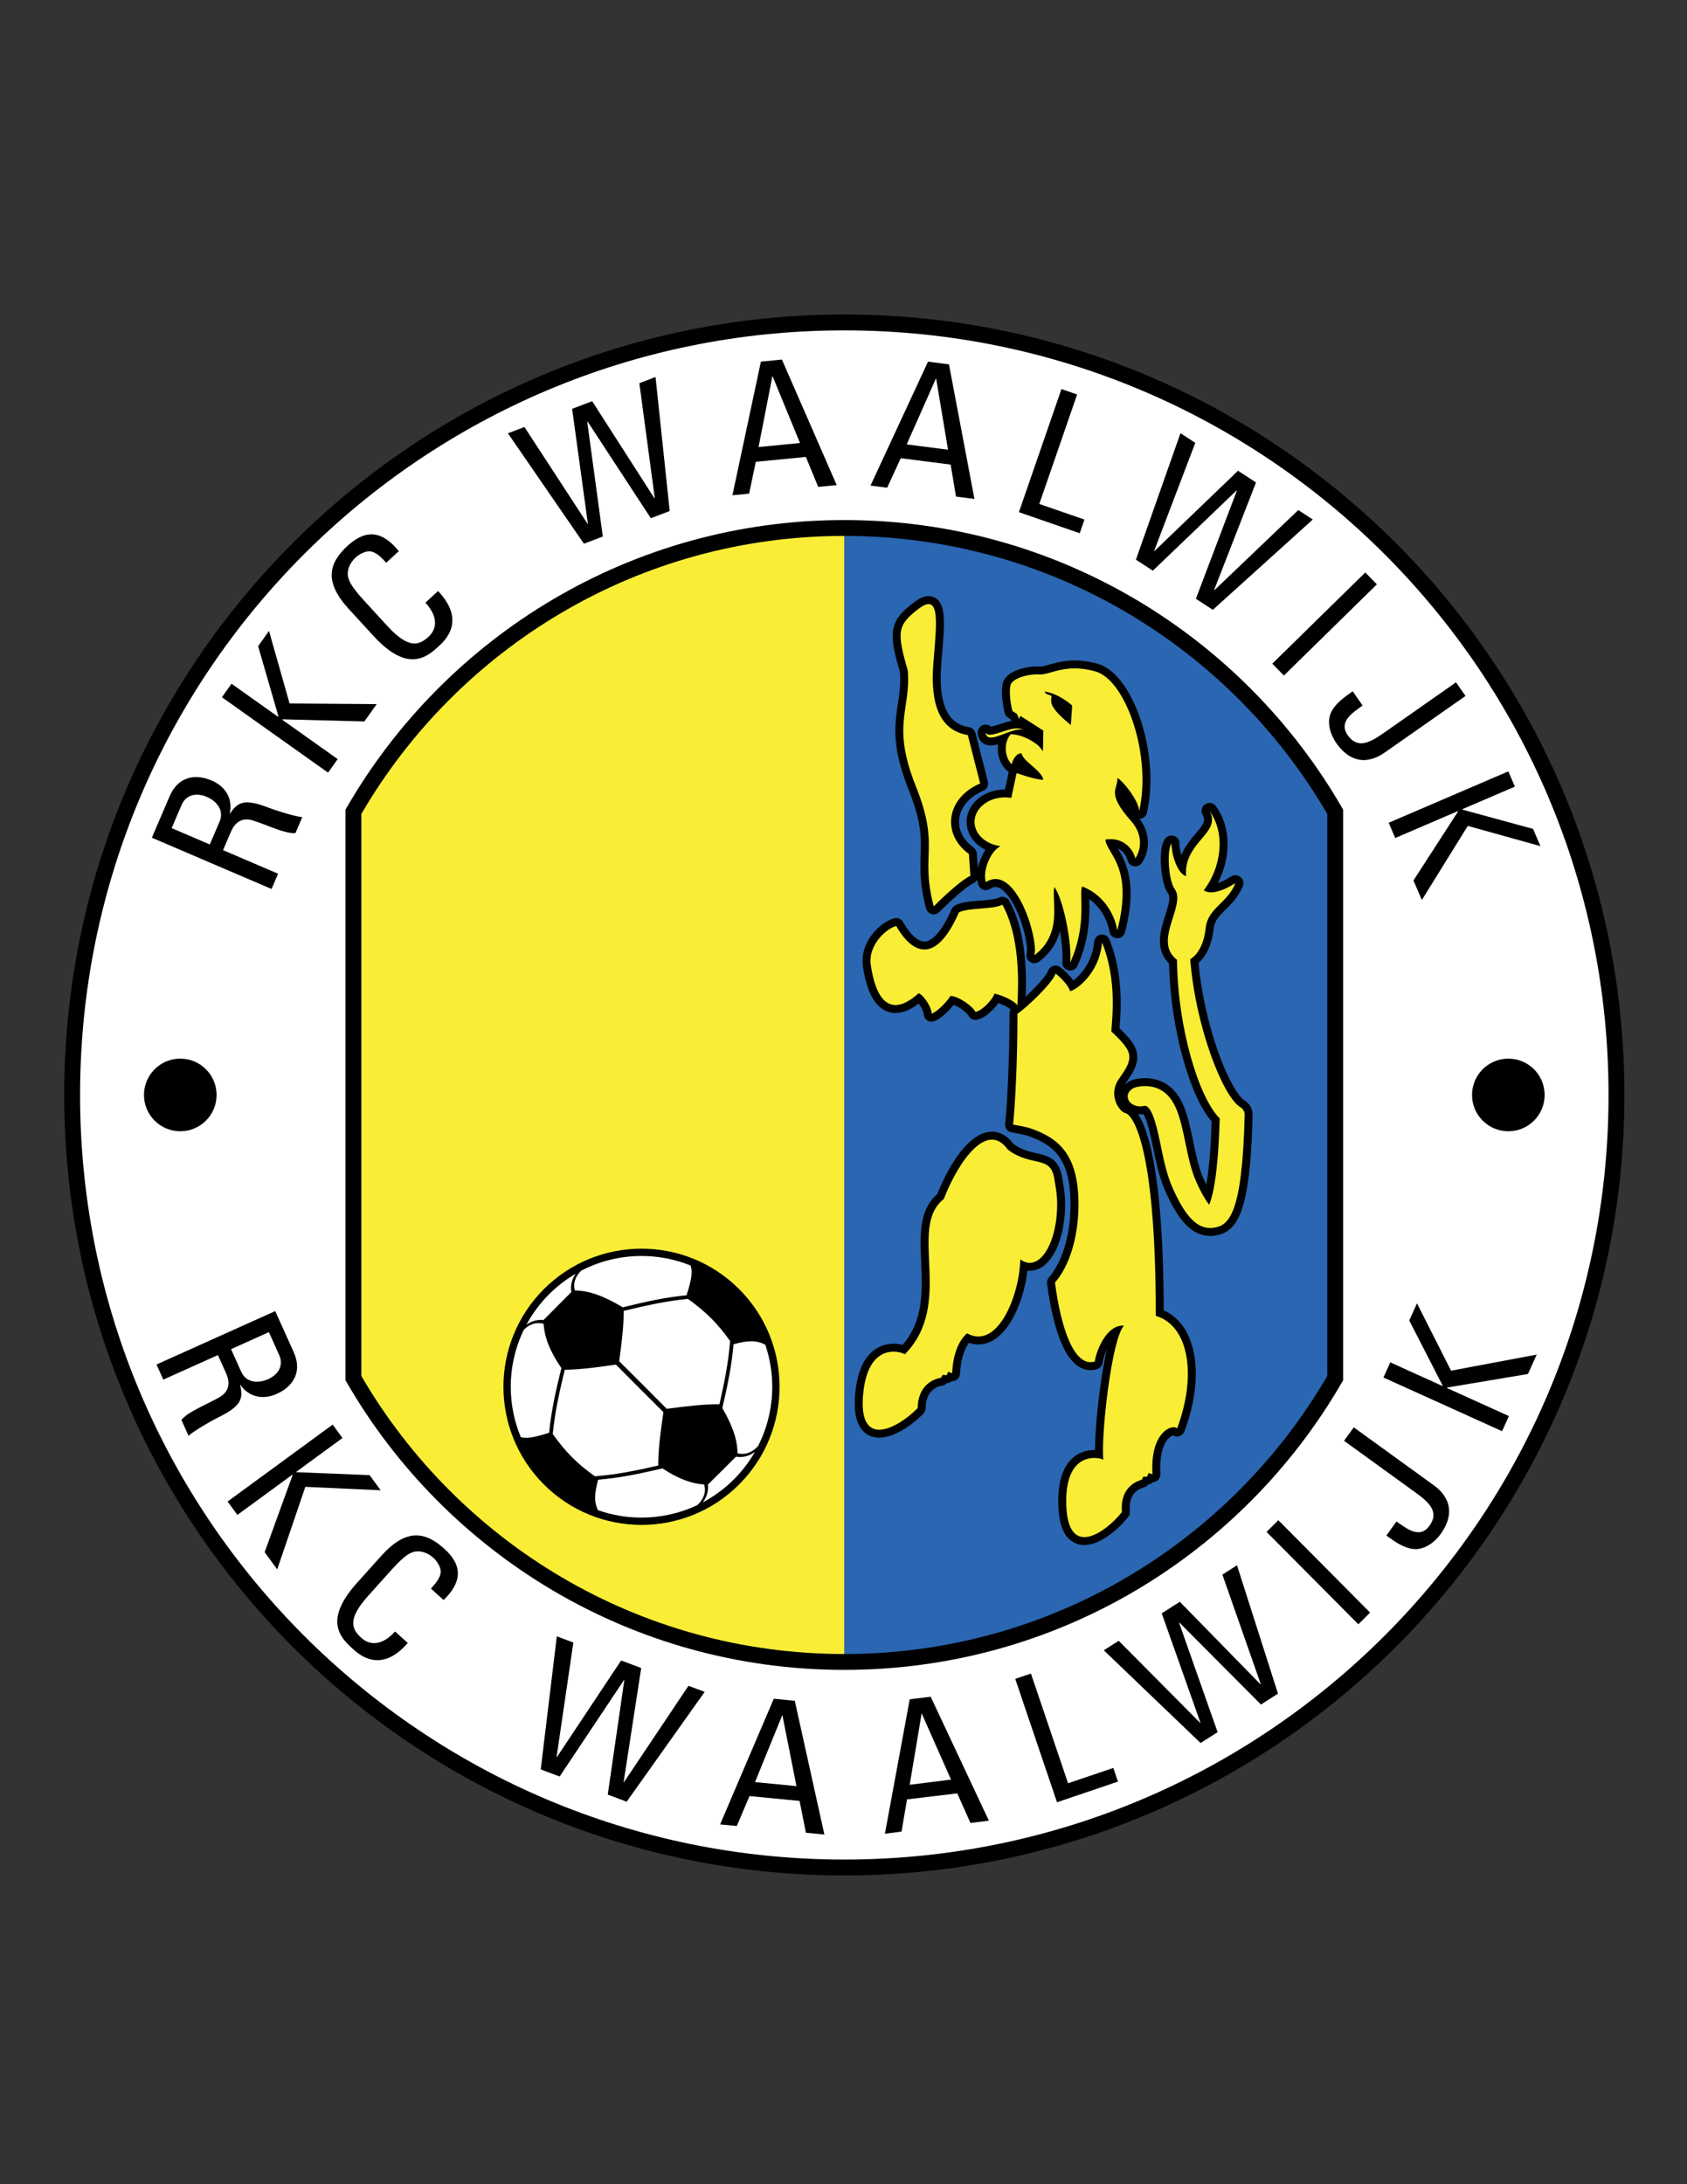 <?xml version="1.0" encoding="iso-8859-1"?>
<!-- Generator: Adobe Illustrator 24.0.1, SVG Export Plug-In . SVG Version: 6.00 Build 0)  -->
<svg version="1.1" id="Layer_1" xmlns="http://www.w3.org/2000/svg" xmlns:xlink="http://www.w3.org/1999/xlink" x="0px" y="0px"
	 viewBox="0 0 612 792" style="enable-background:new 0 0 612 792;" xml:space="preserve">
<rect x="0" y="0" width="612" height="792" fill="#333333" stroke="none"/>
<path d="M23.294,397.038c0.002-156.295,126.706-282.997,283-283l0,0c156.295,0.003,282.998,126.705,283,283l0,0
	c-0.002,156.299-126.705,282.997-283,282.999l0,0C149.999,680.035,23.296,553.337,23.294,397.038L23.294,397.038z"/>
<path style="fill:#FFFFFF;" d="M29.05,397.038c0.002,76.567,31.029,145.859,81.204,196.04l0,0
	c50.182,50.175,119.473,81.2,196.04,81.2l0,0c76.566,0,145.858-31.025,196.04-81.2l0,0c50.178-50.181,81.203-119.473,81.203-196.04
	l0,0c0-76.567-31.027-145.859-81.203-196.041l0,0c-50.182-50.175-119.475-81.201-196.04-81.203l0,0
	c-76.568,0.002-145.859,31.028-196.04,81.203l0,0C60.079,251.179,29.052,320.471,29.05,397.038L29.05,397.038L29.05,397.038z"/>
<path d="M125.717,501.158l-0.386-0.668V293.591l0.386-0.67c36.023-62.352,103.382-104.35,180.581-104.352l0,0
	C383.49,188.57,450.84,230.562,486.87,292.92l0,0l-2.49,1.44l2.49-1.44l0.386,0.67V500.49l-0.386,0.668
	c-36.03,62.349-103.38,104.35-180.572,104.352l0,0C229.097,605.509,161.741,563.507,125.717,501.158L125.717,501.158z"/>
<path style="fill:#2A66B1;" d="M306.298,194.325v405.428c74.791,0.002,140.057-40.536,175.204-100.809V295.136
	C446.355,234.854,381.089,194.323,306.298,194.325z"/>
<path style="fill:#F9ED36;" d="M131.086,295.136v203.81c35.14,60.271,100.413,100.81,175.212,100.808V194.325
	C231.499,194.323,166.227,234.858,131.086,295.136z"/>
<path d="M326.569,246.324c0.034,6.37-1.723,11.292-1.76,18.617c-0.006,5.522,1.114,12.133,4.77,21.26
	c3.92,9.866,4.481,15.187,4.495,20.131c0.003,2.515-0.172,4.997-0.174,7.885c-0.004,4.021,0.367,8.753,2.042,15.168
	c0.262,1.004,1.042,1.789,2.047,2.057c0.243,0.065,0.491,0.097,0.738,0.097c0.763,0,1.507-0.304,2.055-0.863
	c0.002-0.002,0.52-0.53,1.391-1.379c1.303-1.274,3.375-3.244,5.501-5.065c2.103-1.815,4.369-3.5,5.596-4.073
	c0.547-0.265,0.98-0.69,1.263-1.199c0.068,0.622,0.186,1.24,0.396,1.857c0.287,0.835,0.951,1.5,1.787,1.786
	c0.835,0.287,1.768,0.171,2.508-0.311c0.829-0.535,1.415-0.669,1.943-0.675c0.907-0.019,2.149,0.546,3.585,2.077
	c2.13,2.247,4.215,6.292,5.615,10.355c1.424,4.043,2.214,8.214,2.197,10.405c0.004,0.613-0.067,1.054-0.099,1.139
	c-0.342,1.187,0.115,2.462,1.13,3.163c1.015,0.701,2.368,0.677,3.358-0.063c3.572-2.656,5.768-5.901,6.953-9.154
	c0.24-0.654,0.441-1.306,0.61-1.954c0.586,3.409,0.949,6.769,0.938,9.269c0,0.722-0.028,1.365-0.083,1.904
	c-0.139,1.4,0.758,2.693,2.115,3.06c0.249,0.067,0.501,0.1,0.749,0.1c1.103,0,2.14-0.638,2.616-1.684
	c3.829-8.369,4.354-15.877,4.352-21.139c-0.001-1.132-0.025-2.162-0.046-3.062c3.914,2.762,6.523,7.153,7.338,11.8
	c0.232,1.335,1.364,2.323,2.719,2.376c1.355,0.056,2.56-0.842,2.9-2.151c1.448-5.581,2.029-10.201,2.031-14.098
	c0.017-6.432-1.655-10.913-3.333-14.058c-0.45-0.809-0.87-1.539-1.243-2.188c0.677,0.312,1.241,0.732,1.74,1.208
	c1.031,0.98,1.628,2.362,1.697,2.868c0.211,1.145,1.084,2.04,2.22,2.288c1.137,0.247,2.301-0.208,2.969-1.162
	c1.367-1.962,2.233-4.497,2.238-7.319c0.011-2.81-0.913-5.889-3.037-8.683c1.283-0.052,2.394-0.956,2.685-2.237
	c0.868-3.816,1.254-7.825,1.256-11.862c-0.008-9.351-2.064-18.862-5.358-26.55c-1.653-3.845-3.616-7.238-5.883-9.942
	c-2.269-2.69-4.864-4.761-7.938-5.633c-3.128-0.875-5.886-1.211-8.315-1.209c-3.323-0.002-6.016,0.631-8.12,1.209
	c-2.103,0.594-3.625,1.029-4.494,1.003c-0.08,0-0.146,0-0.188-0.002c-0.278-0.015-0.58-0.023-0.885-0.023
	c-2.486,0.006-5.034,0.474-7.252,1.335c-1.109,0.438-2.141,0.97-3.061,1.712c-0.898,0.739-1.796,1.757-2.111,3.267
	c-0.196,0.999-0.266,1.999-0.266,2.982c0.014,3.826,1.002,7.463,1.025,7.589c0.181,0.688,0.611,1.285,1.208,1.675l0.939,0.612
	l0.242,0.597c-1.44,0.255-2.771,0.7-3.993,1.092c-1.413,0.49-2.749,0.88-3.387,0.985c-0.736-0.677-1.799-0.94-2.796-0.631
	c-1.296,0.4-2.14,1.656-2.018,3.006c0.086,1.12,0.543,2.431,1.592,3.326c1.037,0.882,2.244,1.098,3.171,1.098
	c0.009,0,0.018,0,0.026,0c0.93-0.024,1.788-0.184,2.611-0.409c-0.065,0.514-0.107,1.03-0.109,1.546
	c0.011,2.761,0.9,5.625,3.054,7.758c0.275,0.268,0.595,0.474,0.938,0.612l-1.391,6.438c-3.672,0.016-7.042,1.194-9.6,3.232
	c-2.556,2.032-4.332,5.075-4.328,8.53c-0.004,3.129,1.461,5.939,3.638,7.932c0.946,0.87,2.028,1.608,3.212,2.198
	c-0.456,0.683-0.858,1.399-1.216,2.128c-0.728,1.523-1.26,3.119-1.555,4.707l-0.368-5.509c-0.06-0.851-0.494-1.639-1.186-2.139
	c-3.382-2.466-5.272-5.768-5.274-9.316c-0.021-4.619,3.3-8.961,8.787-11.275c1.32-0.551,2.032-1.981,1.677-3.367l-4.49-17.555
	c-0.284-1.11-1.191-1.942-2.321-2.126c-3.724-0.657-5.953-2.242-7.67-5.067c-1.693-2.838-2.647-7.166-2.639-12.808
	c0-1.526,0.067-3.142,0.202-4.84c0.427-5.524,0.965-10.755,0.97-14.929c-0.015-2.284-0.134-4.233-0.719-6.028
	c-0.308-0.893-0.751-1.802-1.582-2.591c-0.813-0.799-2.091-1.301-3.246-1.274c-1.977,0.049-3.47,0.921-5.146,2.145
	c-2.433,1.835-4.344,3.432-5.765,5.429c-1.432,1.985-2.15,4.408-2.127,6.979c0.022,3.472,1.023,7.339,2.644,12.981
	C326.542,244.605,326.569,245.479,326.569,246.324z"/>
<path d="M385.238,426.514l-2.832,0.499l2.832-0.503c-0.412-2.446-1.428-4.496-3.022-5.829c-2.434-1.969-4.967-2.159-7.319-2.765
	c-2.298-0.547-4.608-1.231-7.215-3.109c-2.038-2.775-4.832-4.476-7.815-4.447c-2.459,0.011-4.653,1.035-6.585,2.463
	c-5.562,4.209-10.11,12.285-13.306,20.195c-2.452,2.124-3.993,4.849-4.843,7.723c-0.933,3.125-1.155,6.449-1.159,9.89
	c0.004,4.628,0.423,9.493,0.419,14.327c-0.019,8.22-1.136,16.025-6.93,22.718c-0.952-0.258-2.059-0.423-3.326-0.438
	c-2.621-0.025-5.94,0.897-8.583,3.69c-2.647,2.779-4.511,7.109-5.21,13.547c-0.178,1.607-0.262,3.08-0.262,4.43
	c0.011,3.868,0.665,6.831,2.256,9.086c1.541,2.229,4.113,3.307,6.434,3.307c0.061,0,0.12-0.001,0.182-0.002
	c3.194-0.034,6.17-1.379,8.935-3.038c2.75-1.685,5.24-3.763,7.096-5.688c0.5-0.523,0.79-1.228,0.802-1.951
	c0.07-3.287,1.035-5.042,2.159-6.219c1.131-1.168,2.643-1.77,3.887-1.975c0.636-0.107,1.216-0.424,1.647-0.89
	c0.673-0.02,1.31-0.273,1.807-0.705c0.58,0.024,1.163-0.128,1.664-0.444c0.788-0.502,1.286-1.359,1.331-2.291
	c0.296-5.873,1.77-9.252,3.231-11.169c1.129,0.385,2.278,0.583,3.414,0.581c3.157,0.002,5.918-1.498,8.079-3.567
	c5.496-5.39,8.727-14.795,9.702-23.186c0.274,0.029,0.553,0.045,0.835,0.045c2.229,0.004,4.246-0.987,5.804-2.402
	c4.602-4.301,6.968-12.333,7.046-21.669C386.39,432.899,385.752,429.446,385.238,426.514z"/>
<path d="M451.399,398.973c-0.693-0.347-2.471-2.344-4.152-5.413c-5.089-8.992-10.864-26.827-12.463-44.395
	c3.291-2.897,4.944-7.398,5.484-12.408c0.308-2.654,1.565-4.129,3.754-6.34c2.129-2.141,5.091-4.739,6.836-9.125
	c0.456-1.157,0.121-2.48-0.835-3.274c-0.955-0.796-2.318-0.887-3.371-0.227c-1.868,1.188-3.536,1.965-4.874,2.413
	c2.25-4.303,3.536-9.213,3.545-14.134c0.003-4.797-1.261-9.648-4.225-13.736c-0.896-1.237-2.611-1.556-3.893-0.726
	c-1.286,0.832-1.691,2.528-0.929,3.853c0.454,0.802,0.549,1.303,0.554,1.736c0.004,0.601-0.248,1.345-0.985,2.433
	c-1.077,1.62-3.116,3.645-4.982,6.299c-0.858,1.221-1.677,2.62-2.307,4.201c-0.456-1.619-0.722-3.202-0.68-3.898
	c-0.002-0.1,0.004-0.133,0.002-0.133c0.122-1.27-0.618-2.478-1.805-2.951c-1.189-0.471-2.553-0.096-3.334,0.914
	c-0.881,1.204-1.108,2.305-1.346,3.539c-0.207,1.229-0.29,2.576-0.292,3.991c0.002,2.212,0.21,4.577,0.609,6.724
	c0.438,2.167,0.897,4.024,2.074,5.682c0.251,0.346,0.408,0.771,0.417,1.631c0.026,1.483-0.701,3.941-1.577,6.637
	c-0.85,2.721-1.83,5.725-1.846,8.948c-0.058,2.759,0.926,5.838,3.333,8.162c0.261,12.218,2.232,24.395,5.09,34.617
	c2.811,9.908,6.265,17.905,10.364,22.64c-0.344,11.191-1.141,18.396-1.944,22.915c-0.338-0.688-0.693-1.443-1.065-2.276
	c-1.646-3.647-2.703-8.589-3.718-13.509c-0.915-4.363-1.764-8.556-3.252-12.271c-1.469-3.685-3.733-7.058-7.482-8.981
	c-1.544-0.799-3.819-1.573-6.691-1.57c-1.096,0-2.281,0.11-3.538,0.371c-1.538,0.307-2.968,1.074-4.007,2.19
	c0.147-0.263,0.31-0.53,0.508-0.806c2.46-3.446,4.144-6.07,4.208-9.371c0.009-2.17-0.903-4.134-2.19-5.851
	c-1.103-1.482-2.513-2.937-4.27-4.632c0.155-2.075,0.435-5.334,0.435-9.204c-0.004-6.417-0.747-14.67-4.098-22.966
	c-0.498-1.233-1.779-1.964-3.096-1.767c-1.314,0.197-2.325,1.273-2.439,2.6c-0.428,4.951-2.475,8.689-4.66,11.279
	c-0.994,1.178-2.019,2.104-2.884,2.756c-0.71-1.003-1.493-1.858-2.205-2.589c-1.323-1.335-2.439-2.179-2.511-2.234
	c-0.754-0.568-1.748-0.73-2.643-0.434c-0.895,0.297-1.595,1.023-1.855,1.931c0.03,0.029-0.601,1.191-1.607,2.398
	c-1.509,1.883-3.789,4.251-5.939,6.278c-0.174,0.165-0.348,0.325-0.521,0.486c0.058-1.607,0.098-3.203,0.098-4.773
	c-0.011-11.357-1.57-21.712-6.008-29.917c-0.742-1.366-2.439-1.897-3.826-1.196c-0.863,0.507-3.756,0.886-6.743,1.077
	c-3.049,0.273-6.202,0.381-8.981,1.655c-0.621,0.3-1.109,0.802-1.387,1.434c-2.14,4.868-4.21,7.948-5.942,9.663
	c-1.761,1.725-2.981,2.078-3.96,2.092c-1.184,0.019-2.62-0.697-4.074-2.11c-1.433-1.381-2.737-3.308-3.636-4.922
	c-0.601-1.077-1.815-1.649-3.028-1.428c-1.271,0.254-2.342,0.8-3.569,1.577c-1.795,1.174-3.746,2.915-5.338,5.238
	c-1.581,2.314-2.797,5.264-2.797,8.655c0,0.732,0.059,1.475,0.176,2.222c0.896,5.692,2.25,9.636,4.207,12.421
	c1.905,2.794,4.817,4.304,7.57,4.249c3.354-0.075,6.113-1.649,8.38-3.408c0.283,0.352,0.572,0.756,0.811,1.168
	c0.345,0.562,0.638,1.144,0.818,1.612c0.09,0.232,0.152,0.433,0.183,0.57c0.017,0.067,0.026,0.119,0.029,0.148l0.002,0.004
	c-0.063,0.99,0.385,1.94,1.192,2.521c0.496,0.358,1.086,0.541,1.68,0.541c0.384,0,0.768-0.076,1.132-0.231
	c1.99-0.879,3.604-2.31,5.03-3.735c0.729-0.748,1.374-1.474,1.916-2.147c0.74,0.305,1.692,0.787,2.5,1.374
	c0.78,0.525,1.508,1.112,2.016,1.602c0.255,0.242,0.454,0.462,0.568,0.609c0.045,0.054,0.076,0.097,0.093,0.124
	c0.53,1.233,1.839,1.936,3.165,1.692c2.585-0.571,4.305-2.173,5.929-3.775c0.721-0.751,1.36-1.522,1.891-2.279
	c0.601,0.211,1.227,0.463,1.817,0.742c1.144,0.518,2.163,1.207,2.633,1.653c-0.27,0.442-0.43,0.949-0.433,1.483
	c-0.002,0.484,0,0.957,0,1.416c0.002,16.956-0.929,32.622-1.558,38.486c-0.165,1.528,0.894,2.909,2.411,3.147
	c0.002,0,1.04,0.166,2.314,0.412c1.26,0.236,2.805,0.583,3.47,0.817c4.814,1.661,8.528,3.714,11.145,7.233
	c2.615,3.521,4.368,8.849,4.372,17.634c0.035,11.455-3.361,21.451-7.814,26.42c-0.552,0.622-0.806,1.45-0.698,2.277
	c1.034,7.87,2.624,15.259,4.927,20.936c1.161,2.84,2.487,5.271,4.194,7.165c1.674,1.869,3.971,3.291,6.658,3.285
	c0.772,0,1.558-0.116,2.321-0.341c1.072-0.317,1.859-1.216,2.029-2.321c0.184-1.256,0.735-3.113,1.549-4.888
	c-0.972,4.237-1.798,9.263-2.491,14.409c-1.104,8.307-1.785,16.741-1.802,22.12c-0.09-0.002-0.18-0.004-0.272-0.005
	c-2.622-0.021-6.117,0.869-8.787,3.876c-2.665,2.998-4.274,7.68-4.273,14.628c0.015,5.174,0.713,8.878,2.292,11.651
	c1.485,2.733,4.305,4.303,6.96,4.303c0.069,0,0.14-0.001,0.21-0.003c3.394-0.047,6.382-1.684,9.099-3.629
	c2.704-1.979,5.09-4.393,6.805-6.575c0.46-0.587,0.67-1.314,0.597-2.056c-0.043-0.454-0.061-0.883-0.061-1.295
	c0.019-2.683,0.787-4.204,1.746-5.306c0.965-1.091,2.286-1.749,3.413-2.042c0.616-0.164,1.158-0.527,1.542-1.023
	c0.673-0.08,1.286-0.394,1.741-0.872c0.583-0.034,1.151-0.244,1.622-0.615c0.739-0.584,1.148-1.501,1.089-2.441
	c-0.049-0.772-0.071-1.505-0.071-2.204c0-5.165,1.198-8.205,2.386-9.864c0.85-1.228,1.77-1.703,2.215-1.86
	c0.542,0.331,1.19,0.482,1.845,0.403c1.066-0.126,1.976-0.841,2.354-1.846c2.732-7.277,4.099-14.431,4.103-20.886
	c-0.006-5.646-1.04-10.78-3.276-14.975c-1.872-3.542-4.712-6.408-8.347-8.019c-0.095-30.926-2.275-48.825-4.802-59.295
	c-1.297-5.35-2.676-8.767-4.029-11.045c-0.177-0.282-0.35-0.547-0.522-0.798c0.261,0.024,0.521,0.052,0.781,0.054
	c0.392,0,0.785-0.027,1.176-0.081c0.42,0.703,1.144,2.259,1.624,4.063c0.731,2.477,1.358,5.471,1.896,8.065
	c1.096,5.241,2.225,10.834,4.504,15.925c2.314,5.158,4.559,9.01,7.13,11.762c2.511,2.722,5.636,4.368,8.991,4.368
	c0.026,0,0.054,0,0.081,0c0.508,0,1.005-0.035,1.49-0.096c1.628-0.199,3.645-0.712,5.438-2.169c2.7-2.218,4.511-5.881,5.882-12.187
	c1.36-6.345,2.265-15.563,2.597-29.377v-0.068c0-0.031,0-0.06,0-0.089C454.425,402.085,453.265,400.075,451.399,398.973z"/>
<path style="fill:#F9ED36;" d="M351.492,309.664c-3.972-2.874-6.465-7.026-6.465-11.648c0-6.059,4.279-11.31,10.554-13.93
	l-4.489-17.554c-10.058-1.648-13.671-10.929-12.51-25.784c1.1-14.125,2.822-26.106-5.124-20.148
	c-7.955,5.969-8.23,8.442-4.13,22.578c1.109,14.415-5.99,19.645,2.926,41.953c8.906,22.308,1.427,24.094,6.477,43.528
	c0,0,8.716-8.885,13.291-11.093"/>
<path style="fill:#F9ED36;" d="M363.664,328.058c5.039,9.276,6.255,22.187,5.419,36.439c-1.626-1.987-5.831-3.698-8.367-4.195
	c-0.18,1.49-4.151,6.128-6.855,6.625c-0.729-1.817-6.15-5.8-9.033-5.8c-0.909,1.495-4.153,5.304-6.867,6.466
	c0.179-1.986-2.705-6.625-4.691-7.459c-5.24,4.807-14.284,9.709-17.337-9.936c-1.268-8.12,6.497-13.92,9.202-14.416
	c3.613,6.466,12.826,17.564,22.756-4.966C351.684,328.993,360.06,329.875,363.664,328.058"/>
<path style="fill:#F9ED36;" d="M382.713,465.051c5.124-5.799,8.536-16.322,8.536-28.324c0-18.288-7.353-24.115-17.464-27.59
	c-1.934-0.661-6.265-1.348-6.265-1.348c0.665-6.213,1.627-22.585,1.573-40.197c3.139-1.986,12.88-11.262,13.841-14.58
	c0,0,4.1,3.096,5.304,6.403c2.166-0.438,10.587-6.403,11.558-17.664c5.536,13.692,3.613,27.606,3.371,32.244
	c7.702,7.29,8.525,9.255,2.885,17.01c-4.333,5.967,0,12.147,2.176,12.591c2.166,0.443,11.071,9.498,11.071,73.548
	c12.044,3.534,14.929,21.643,7.702,40.859c-1.193-1.764-9.867,0.665-8.906,16.566l-1.447-0.443l-0.476,1.331h-1.447l-0.486,1.098
	c-3.369,0.889-7.944,3.983-7.227,11.707c-5.535,7.068-20.221,18.118-20.221-3.973c0-17.67,11.072-16.123,13.48-15.019
	c-0.962-7.955,2.896-43.732,7.47-48.593c-6.022-0.443-9.878,8.395-10.597,13.032C389.675,495.916,384.878,481.617,382.713,465.051"
	/>
<path style="fill:#F9ED36;" d="M382.406,427.013c0.518,2.942,1.109,6.211,1.109,9.714c0,11.706-4.469,21.193-9.973,21.193
	c-1.194,0-2.347-0.454-3.414-1.278c-0.242,13.037-8.24,33.016-19.311,26.83c-2.473,2.139-5.02,6.45-5.409,14.483l-1.385-0.57
	l-0.623,1.273l-1.436-0.128l-0.603,1.057c-3.444,0.571-8.336,3.233-8.452,10.988c-6.275,6.529-22.092,16.19-19.704-5.79
	c1.912-17.589,12.773-15.043,15.045-13.723c18.203-18.384,0.855-45.905,14.125-56.29c5.305-13.692,15.753-28.526,23.223-17.929
	C374.028,423.245,380.959,418.841,382.406,427.013"/>
<path style="fill:#F9ED36;" d="M431.787,347.841c3.169-2.012,5.071-6.165,5.621-11.383c0.781-7.28,7.85-8.854,10.775-16.228
	c-5.335,3.35-9.413,4.089-11.483,2.61c6.117-7.935,8.177-20.391,2.07-28.816c4.648,8.056-9.487,11.199-8.494,23.671
	c-3.666-1.131-5.462-9.445-5.262-11.87c-1.817,2.351-1.088,13.55,1.078,16.45c4.448,5.975-8.062,18.917,0.876,25.752
	c0.276,24.743,7.903,49.921,15.51,57.523c-0.581,20.476-2.535,28.32-3.823,31.283c-1.067-1.337-2.684-3.824-4.724-8.388
	c-1.828-4.079-2.884-9.171-3.909-14.095c-1.817-8.727-3.38-16.27-9.233-19.281c-1.68-0.866-4.479-1.729-8.325-0.94
	c-2.409,0.497-3.855,2.452-3.223,4.364c0.623,1.912,3.085,3.063,5.494,2.567c0.803-0.17,1.024-0.048,1.141,0.011
	c2.505,1.288,4.089,8.895,5.24,14.442c1.089,5.24,2.209,10.65,4.312,15.329c4.817,10.771,9.223,15.065,14.717,14.357
	c5.504-0.707,10.522-4.374,11.389-40.944c0.032-1.088-0.527-2.16-1.616-2.815C443.715,397.721,433.72,372.557,431.787,347.841"/>
<path style="fill:#F9ED36;" d="M371.196,264.636c-3.888-2.324-12.012,3.888-13.639,0.993
	C358.012,270.68,367.225,263.39,371.196,264.636"/>
<path style="fill:#F9ED36;" d="M405.332,282.111c1.68,0.665,7.702,7.956,7.945,11.928c4.574-20.1-4.817-47.489-15.89-50.58
	c-11.083-3.09-16.144,1.326-20.476,1.104c-4.331-0.222-9.867,1.543-10.353,3.978c-0.739,3.719,0.719,9.275,0.719,9.275l1.691,1.104
	l0.718,1.765l0.486-1.105l8.336,5.351l-0.147,7.459l-1.543-1.913c0,0-4.447-4.025-10.132-4.268
	c-2.536,2.815-2.44,8.198,0.359,10.935c0.18-1.332,1.627-4.142,3.519-3.983c0.718,3.148,7.311,6.106,7.944,9.582
	c-3.127,0-9.699-2.43-9.699-2.43l-1.943,8.996c-0.719-0.122-1.469-0.18-2.23-0.18c-6.138,0-11.103,3.977-11.103,8.885
	c0,4.448,4.089,8.135,9.424,8.785c-4.1,2.203-6.508,9.545-5.304,13.079c10.829-7.068,19.26,20.761,17.581,26.508
	c10.353-7.734,6.254-19.439,7.216-24.743c3.138,3.761,6.507,20.322,5.789,27.395c6.254-13.698,3.127-24.743,4.331-27.617
	c6.984,2.651,11.559,9.059,12.763,15.911c6.022-23.196-3.855-27.617-4.331-32.91c6.983-1.109,10.353,4.194,10.84,6.841
	c2.166-3.09,2.884-8.611-1.447-13.476C400.895,287.15,405.808,286.083,405.332,282.111z M388.47,262.898
	c-8.186-6.63-7.226-8.394-6.982-10.602l-1.923-0.666l-0.718-0.882c5.292,0.66,10.109,5.081,10.109,5.081L388.47,262.898z"/>
<path d="M52.232,397.034c0-7.272,5.899-13.167,13.171-13.167c7.272,0,13.166,5.896,13.166,13.167
	c0,7.274-5.894,13.171-13.166,13.171C58.131,410.205,52.232,404.309,52.232,397.034"/>
<path d="M534.018,397.034c0-7.272,5.895-13.167,13.175-13.167c7.268,0,13.163,5.896,13.163,13.167
	c0,7.274-5.895,13.171-13.163,13.171C539.912,410.205,534.018,404.309,534.018,397.034"/>
<polyline points="119.018,280.167 80.509,252.824 83.989,247.923 100.899,259.925 101.015,259.766 93.646,234.32 97.586,228.769 
	105.051,255.086 136.662,255.318 132.192,261.604 102.505,260.822 102.394,260.981 122.499,275.259 "/>
<path d="M140.09,204.067c-1.765-2.028-3.724-3.867-5.658-4.136c-1.928-0.27-4.358,1.241-5.277,2.086
	c-3.661,3.36-3.074,6.904-2.778,7.517c0.211,0.523,0.143,2.182,5.626,8.162l8.537,9.308c7.829,8.525,11.553,6.973,14.971,3.835
	c1.352-1.236,5.007-5.478-1.178-12.319l4.58-4.205c10.274,10.818,2.514,17.939,0.248,20.015c-4.337,3.983-11.257,9.799-23.639-3.704
	l-9.022-9.836c-9.022-9.831-7.248-16.608-0.402-22.889c6.889-6.323,12.816-5.193,18.574,1.96"/>
<polyline points="184.262,157.117 190.253,154.835 213.147,189.932 213.268,189.889 207.548,148.243 214.822,145.474 
	237.415,180.687 237.537,180.639 231.942,138.945 237.811,136.71 242.951,185.299 236.105,187.908 213.147,152.828 213.025,152.875 
	218.683,194.543 211.836,197.158 "/>
<polyline points="369.634,185.716 385.068,141.08 390.752,143.044 377.029,182.737 393.415,188.405 391.703,193.35 "/>
<polyline points="428.248,157.075 433.615,160.582 418.697,199.746 418.803,199.82 449.124,170.692 455.644,174.95 440.451,213.936 
	440.557,214.004 470.983,184.95 476.245,188.384 439.986,221.125 433.837,217.121 448.702,177.919 448.597,177.845 418.222,206.936 
	412.083,202.937 "/>
<polyline points="465.764,244.954 461.549,240.654 495.283,207.585 499.498,211.886 "/>
<path d="M494.31,255.81c-3.401,2.546-8.905,5.758-5.377,10.792c3.677,5.256,8.398,2.43,13.122-0.876l26.147-18.304l3.455,4.929
	l-29.096,20.369c-2.093,1.469-10.439,7.227-17.866-3.386c-1.5-2.145-3.644-6.798-1.901-10.813c1.489-3.35,4.808-5.679,7.924-7.85"/>
<polyline points="503.787,298.339 547.19,279.702 549.556,285.233 530.507,293.415 530.58,293.595 556.147,300.557 558.831,306.811 
	532.473,299.479 515.81,326.346 512.769,319.257 528.9,294.313 528.827,294.134 506.154,303.864 "/>
<path d="M80.915,308.27l19.963,8.547l-2.372,5.531l-43.412-18.589l6.413-14.976c3.297-7.697,9.863-8.083,15.277-5.763
	c5.113,2.186,7.808,6.687,6.524,12.181c3.038-4.606,5.494-5.684,14.342-2.25c1.886,0.74,8.938,3.043,12.007,3.36l-2.472,5.774
	c-3.676,0.274-9.176-2.504-15.15-4.496c-5.473-1.844-7.543,2.325-8.341,4.184 M76.103,306.209l3.556-8.299
	c1.701-3.967-0.903-7.358-4.691-8.985c-3.127-1.342-7.284-1.267-9.112,3l-3.582,8.357L76.103,306.209z"/>
<path d="M276.035,131.122l7.622-0.745l19.878,45.524l-6.704,0.655l-4.48-10.872l-18.161,1.765l-2.43,11.547l-6.054,0.592
	 M280.225,136.304l-5.045,25.794l15.039-1.463L280.225,136.304z"/>
<path d="M336.66,131.143l7.597,0.972l9.243,48.805l-6.687-0.861l-1.944-11.594l-18.098-2.319l-4.935,10.708l-6.043-0.771
	 M339.587,137.123l-10.66,24.024l14.991,1.917L339.587,137.123z"/>
<polyline points="82.568,544.457 120.682,516.57 124.237,521.425 107.502,533.671 107.618,533.829 134.083,534.886 138.104,540.379 
	110.772,539.138 100.566,569.058 96.007,562.83 106.139,534.906 106.023,534.748 86.119,549.312 "/>
<path d="M156.323,576.025c1.839-1.949,3.487-4.078,3.566-6.022c0.08-1.954-1.664-4.226-2.588-5.05
	c-3.698-3.327-7.169-2.398-7.749-2.044c-0.497,0.258-2.161,0.348-7.581,6.387l-8.436,9.392c-7.739,8.615-5.837,12.171-2.382,15.277
	c1.368,1.225,5.938,4.458,12.155-2.367l4.623,4.153c-9.773,11.272-17.612,4.236-19.899,2.176
	c-4.379-3.931-10.834-10.259,1.405-23.882l8.922-9.932c8.917-9.926,15.831-8.816,22.741-2.609
	c6.962,6.249,6.408,12.261-0.153,18.679"/>
<polyline points="201.995,593.336 207.997,595.592 201.921,637.054 202.048,637.102 225.329,602.1 232.613,604.836 226.237,646.188 
	226.358,646.229 249.76,611.275 255.64,613.483 227.335,653.308 220.479,650.73 226.485,609.242 226.364,609.199 203.026,644.175 
	196.164,641.597 "/>
<polyline points="383.452,653.509 368.303,608.767 373.997,606.844 387.467,646.62 403.885,641.063 405.565,646.018 "/>
<polyline points="400.431,598.402 405.84,594.958 435.358,624.698 435.475,624.63 421.444,584.995 428.015,580.812 457.26,610.731 
	457.365,610.663 443.451,570.965 448.755,567.584 463.62,614.122 457.439,618.069 427.856,588.359 427.751,588.429 441.718,628.09 
	435.537,632.03 "/>
<polyline points="497.036,584.73 492.769,588.979 459.477,555.477 463.747,551.229 "/>
<path d="M506.609,551.71c3.527,2.388,8.356,6.529,11.959,1.548c3.761-5.198-0.454-8.733-5.124-12.108l-25.863-18.711l3.529-4.876
	l28.778,20.818c2.071,1.5,10.237,7.496,2.652,17.987c-1.532,2.118-5.231,5.668-9.594,5.33c-3.655-0.301-6.94-2.673-10.016-4.902"/>
<polyline points="544.907,518.958 501.875,499.487 504.358,494.004 523.259,502.557 523.333,502.377 511.236,478.808 
	514.046,472.605 526.407,497.015 557.479,491.184 554.299,498.215 525.002,503.127 524.929,503.307 547.39,513.475 "/>
<path d="M79.05,491.357l-19.809,8.906l-2.467-5.488l43.074-19.37l6.682,14.853c3.434,7.64-0.729,12.742-6.096,15.156
	c-5.071,2.276-10.211,1.221-13.386-3.449c1.331,5.356,0.464,7.892-8.051,12.086c-1.822,0.888-8.299,4.517-10.607,6.562l-2.573-5.727
	c2.282-2.894,8.05-5.061,13.565-8.113c5.061-2.779,3.396-7.121,2.567-8.971 M83.821,489.213l3.703,8.23
	c1.775,3.94,6.033,4.32,9.794,2.63c3.101-1.395,5.864-4.501,3.957-8.737l-3.729-8.298L83.821,489.213z"/>
<path d="M280.71,615.972l7.618,0.739l10.739,48.494l-6.704-0.649l-2.298-11.532l-18.167-1.76l-4.606,10.855l-6.054-0.581
	 M283.816,621.856l-9.915,24.342l15.039,1.457L283.816,621.856z"/>
<path d="M330.024,616.178l7.597-0.945l21.119,44.954l-6.687,0.835l-4.775-10.74l-18.236,2.184l-1.985,11.684l-6.033,0.755
	 M334.347,621.243l-4.333,25.922l14.993-1.876L334.347,621.243z"/>
<path d="M268.139,467.439c-9.778-9.775-22.604-14.668-35.416-14.666c-12.813-0.002-25.641,4.891-35.417,14.666
	c-9.778,9.777-14.671,22.602-14.671,35.416c0,12.813,4.893,25.638,14.671,35.418c9.778,9.775,22.604,14.67,35.417,14.667
	c0.002,0,0.006,0,0.008,0c12.81,0.001,25.631-4.895,35.408-14.667c9.776-9.778,14.669-22.603,14.667-35.418
	C282.808,490.041,277.915,477.217,268.139,467.439z"/>
<path style="fill:#FFFFFF;" d="M267.54,526.939c-0.031-4.807-1.637-9.693-5.499-16.375c1.901-8.209,3.381-15.15,4.067-23.131
	c4.595-1.244,8.052-1.7,11.54,0.203c1.664,4.926,2.505,10.069,2.506,15.219c-0.001,7.395-1.727,14.78-5.16,21.521
	C273.02,526.477,270.527,527.752,267.54,526.939z"/>
<path style="fill:#FFFFFF;" d="M200.527,519.989c0.803-8.041,2.298-14.803,4.353-23.302c5.911-0.101,11.03-0.798,18.557-1.875
	c6.107,6.165,11.094,11.156,17.227,17.231c-1.12,7.87-1.838,13.106-1.881,19.365c-8.098,1.859-15.007,3.275-22.973,3.903
	C209.375,530.733,205.144,526.47,200.527,519.989z"/>
<path style="fill:#FFFFFF;" d="M224.631,493.603c0.983-7.464,1.611-12.483,1.653-18.283c8.473-2.044,15.225-3.539,23.254-4.342
	c6.482,4.622,10.745,8.854,15.319,15.287c-0.629,7.934-2.034,14.821-3.851,22.925c-6.17-0.01-11.304,0.629-19.128,1.659
	C235.772,504.681,230.775,499.693,224.631,493.603z"/>
<path style="fill:#FFFFFF;" d="M250.52,458.875c0.869,2.563,0.218,5.539-1.463,10.793c-8.061,0.809-14.77,2.314-23.121,4.363
	c-7.21-4.284-12.351-6.053-17.39-6.096c-0.774-2.834,0.337-5.225,2.251-7.152c6.848-3.57,14.384-5.358,21.926-5.359
	C238.776,455.425,244.826,456.575,250.52,458.875z"/>
<path style="fill:#FFFFFF;" d="M199.182,469.315c2.957-2.956,6.207-5.435,9.655-7.447c-1.498,2.122-1.944,4.556-1.56,6.616
	l-10.105,10.18c-1.97-0.241-4.221,0.251-6.195,1.66C193.113,476.372,195.842,472.656,199.182,469.315z"/>
<path style="fill:#FFFFFF;" d="M190.041,482.158c1.934-1.878,4.328-2.943,7.163-2.126c0.328,4.729,2.018,9.541,6.45,16.048
	c-2.092,8.5-3.624,15.272-4.443,23.434c-4.899,1.567-7.815,2.239-10.265,1.618c-2.434-5.833-3.659-12.053-3.661-18.276
	C185.288,495.76,186.88,488.675,190.041,482.158z"/>
<path style="fill:#FFFFFF;" d="M232.723,550.29c-5.352-0.001-10.701-0.902-15.803-2.7c-1.595-3.313-1.121-6.656,0.057-11.025
	c8.056-0.697,15.045-2.197,23.349-4.115c6.049,3.968,10.623,5.51,15.124,5.827c0.858,2.979-0.362,5.472-2.419,7.453
	C246.621,548.765,239.675,550.289,232.723,550.29z"/>
<path style="fill:#FFFFFF;" d="M266.265,536.399c-3.427,3.425-7.248,6.213-11.314,8.37c1.564-2.035,2.12-4.4,1.867-6.461
	l10.174-10.105c2.147,0.4,4.698-0.097,6.877-1.744c-2.04,3.553-4.568,6.902-7.605,9.939L266.265,536.399z"/>
</svg>
